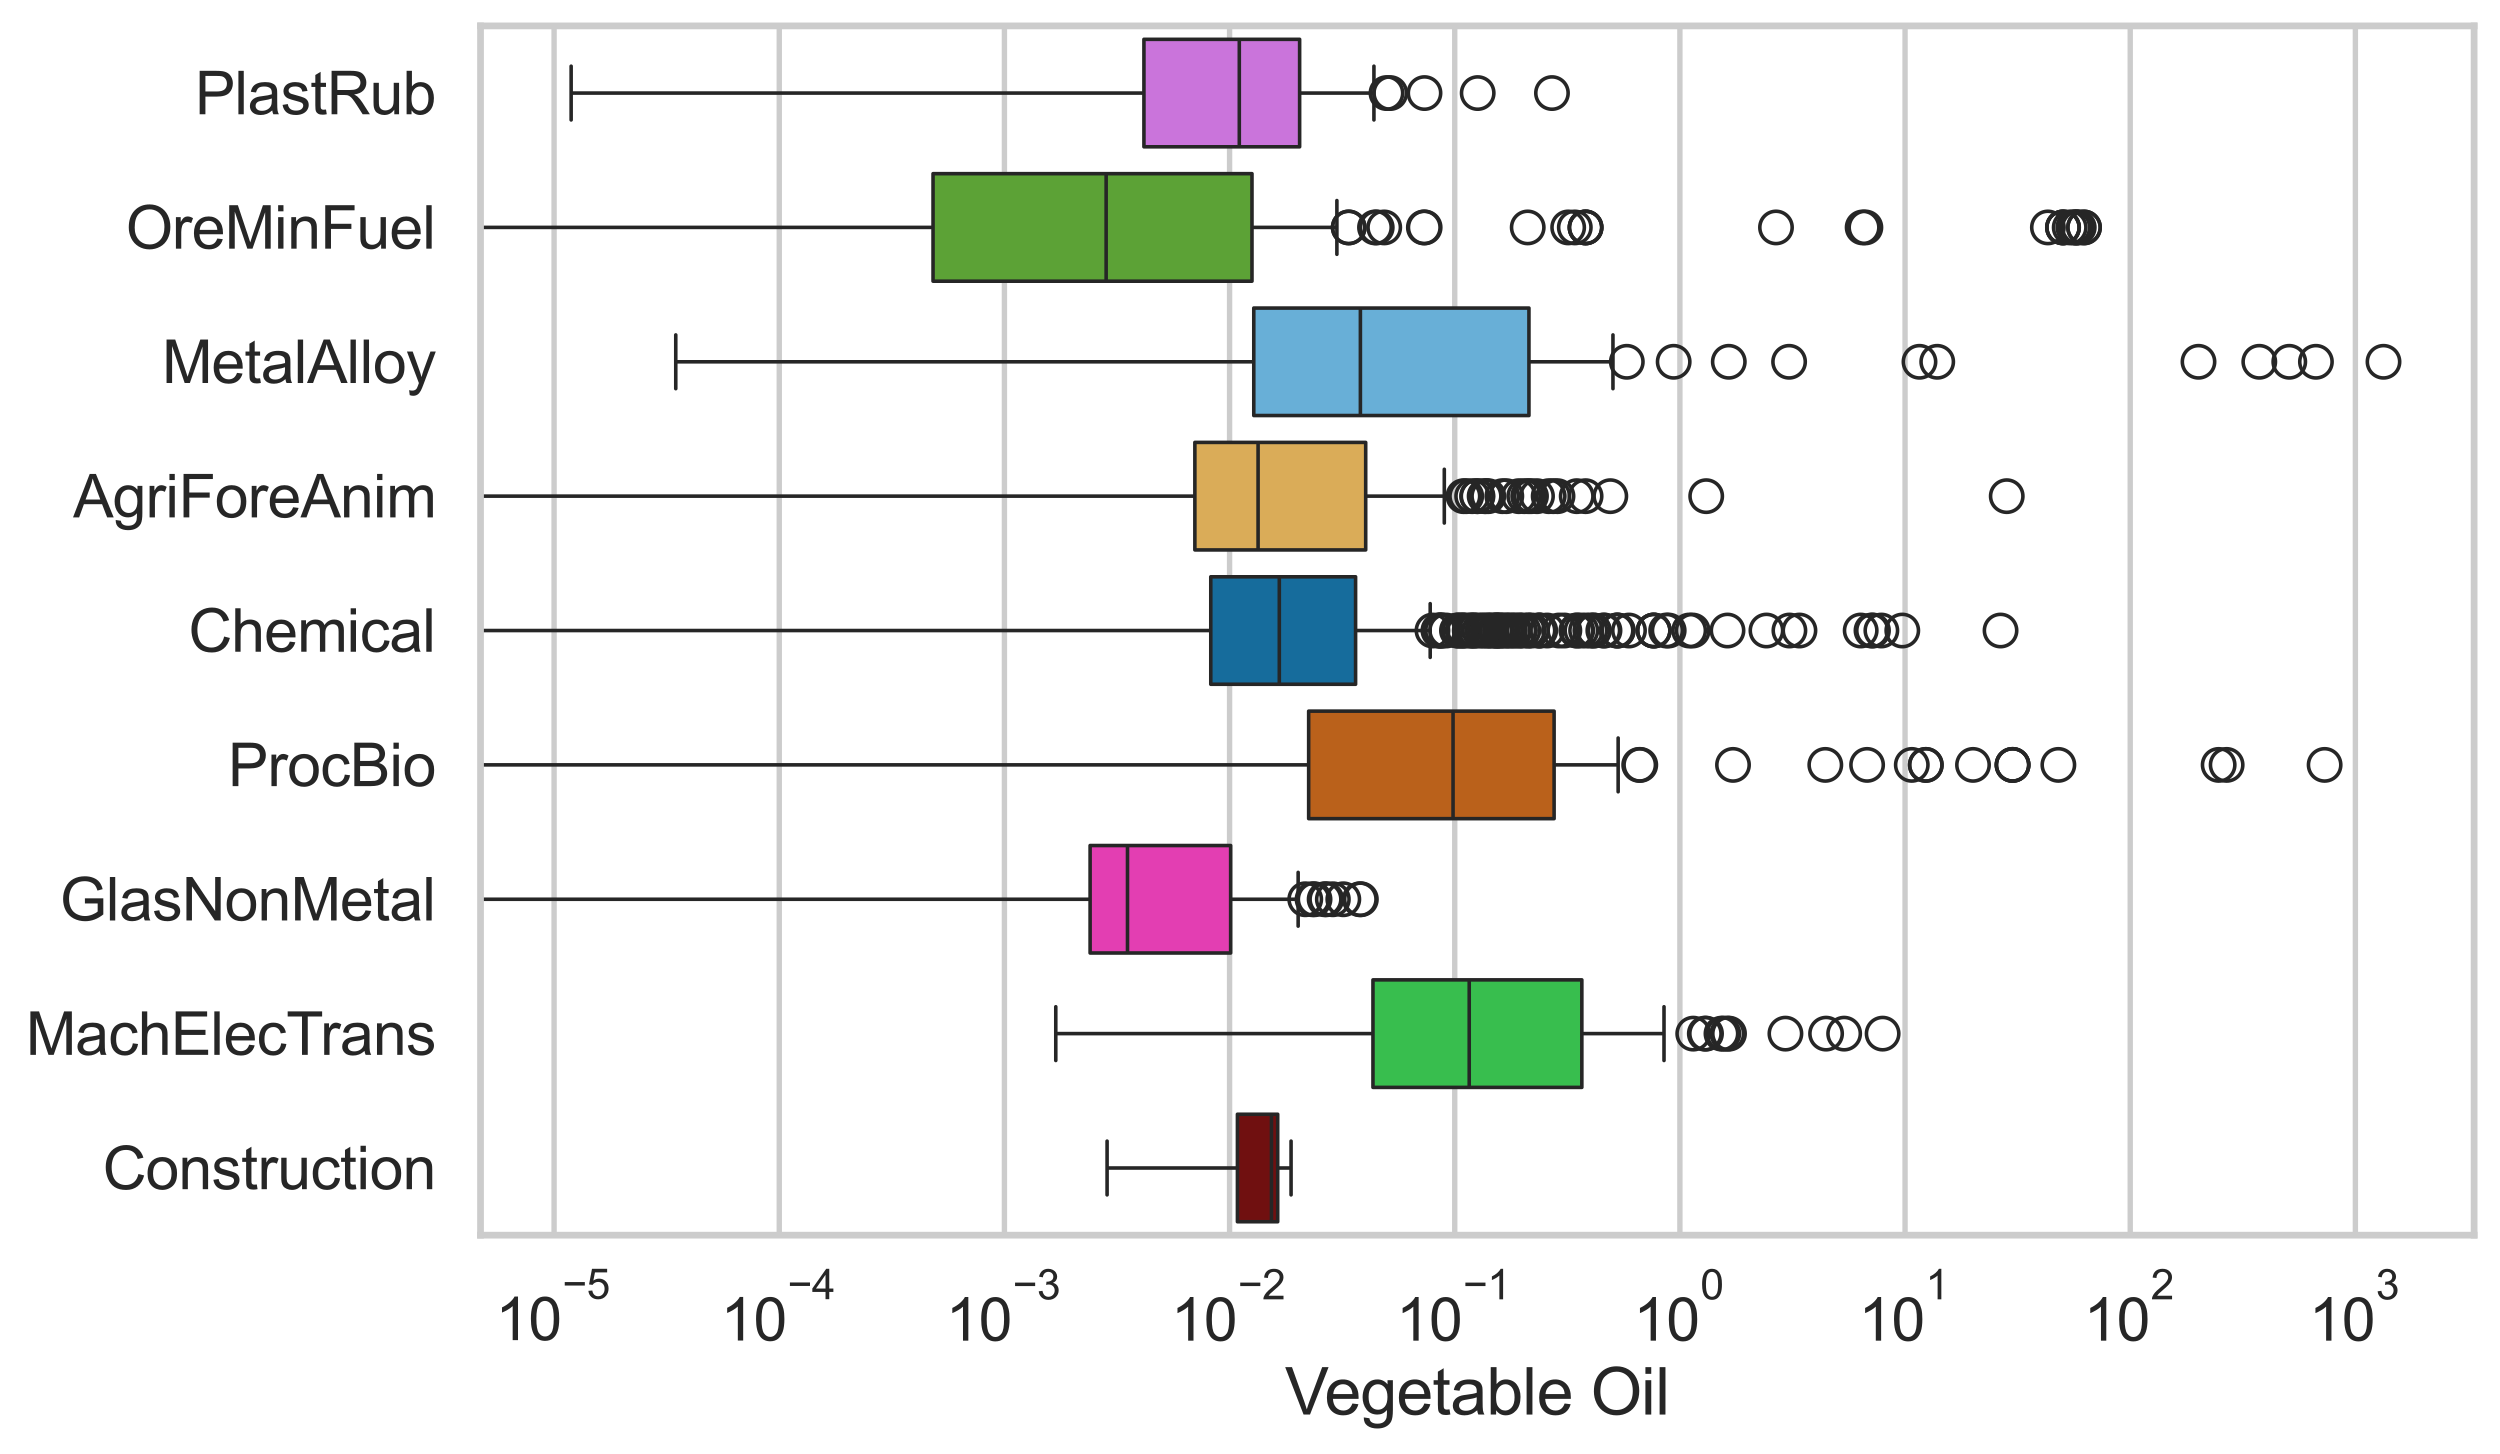 <?xml version="1.0" encoding="utf-8" standalone="no"?>
<!DOCTYPE svg PUBLIC "-//W3C//DTD SVG 1.1//EN"
  "http://www.w3.org/Graphics/SVG/1.1/DTD/svg11.dtd">
<svg xmlns:xlink="http://www.w3.org/1999/xlink" width="695.577pt" height="404.563pt" viewBox="0 0 695.577 404.563" xmlns="http://www.w3.org/2000/svg" version="1.1">
 <defs>
  <style type="text/css">*{stroke-linejoin: round; stroke-linecap: butt}</style>
 </defs>
 <g id="figure_1">
  <g id="patch_1">
   <path d="M 0 404.563 
L 695.577 404.563 
L 695.577 0 
L 0 0 
z
" style="fill: #ffffff"/>
  </g>
  <g id="axes_1">
   <g id="patch_2">
    <path d="M 133.697 343.665 
L 688.377 343.665 
L 688.377 7.2 
L 133.697 7.2 
z
" style="fill: #ffffff"/>
   </g>
   <g id="matplotlib.axis_1">
    <g id="xtick_1">
     <g id="line2d_1">
      <path d="M 154.166 343.665 
L 154.166 7.2 
" clip-path="url(#p7ff54cefff)" style="fill: none; stroke: #cccccc; stroke-width: 1.5; stroke-linecap: round"/>
     </g>
     <g id="text_1">
      <!-- $\mathdefault{10^{-5}}$ -->
      <g style="fill: #262626" transform="translate(137.831 373.015) scale(0.165 -0.165)">
       <defs>
        <path id="ArialMT-31" d="M 2384 0 
L 1822 0 
L 1822 3584 
Q 1619 3391 1289 3197 
Q 959 3003 697 2906 
L 697 3450 
Q 1169 3672 1522 3987 
Q 1875 4303 2022 4600 
L 2384 4600 
L 2384 0 
z
" transform="scale(0.016)"/>
        <path id="ArialMT-30" d="M 266 2259 
Q 266 3072 433 3567 
Q 600 4063 929 4331 
Q 1259 4600 1759 4600 
Q 2128 4600 2406 4451 
Q 2684 4303 2865 4023 
Q 3047 3744 3150 3342 
Q 3253 2941 3253 2259 
Q 3253 1453 3087 958 
Q 2922 463 2592 192 
Q 2263 -78 1759 -78 
Q 1097 -78 719 397 
Q 266 969 266 2259 
z
M 844 2259 
Q 844 1131 1108 757 
Q 1372 384 1759 384 
Q 2147 384 2411 759 
Q 2675 1134 2675 2259 
Q 2675 3391 2411 3762 
Q 2147 4134 1753 4134 
Q 1366 4134 1134 3806 
Q 844 3388 844 2259 
z
" transform="scale(0.016)"/>
        <path id="ArialMT-2212" d="M 3381 1997 
L 356 1997 
L 356 2522 
L 3381 2522 
L 3381 1997 
z
" transform="scale(0.016)"/>
        <path id="ArialMT-35" d="M 266 1200 
L 856 1250 
Q 922 819 1161 601 
Q 1400 384 1738 384 
Q 2144 384 2425 690 
Q 2706 997 2706 1503 
Q 2706 1984 2436 2262 
Q 2166 2541 1728 2541 
Q 1456 2541 1237 2417 
Q 1019 2294 894 2097 
L 366 2166 
L 809 4519 
L 3088 4519 
L 3088 3981 
L 1259 3981 
L 1013 2750 
Q 1425 3038 1878 3038 
Q 2478 3038 2890 2622 
Q 3303 2206 3303 1553 
Q 3303 931 2941 478 
Q 2500 -78 1738 -78 
Q 1113 -78 717 272 
Q 322 622 266 1200 
z
" transform="scale(0.016)"/>
       </defs>
       <use xlink:href="#ArialMT-31" transform="translate(0 0.88)"/>
       <use xlink:href="#ArialMT-30" transform="translate(55.615 0.88)"/>
       <use xlink:href="#ArialMT-2212" transform="translate(112.973 70.573) scale(0.7)"/>
       <use xlink:href="#ArialMT-35" transform="translate(153.852 70.573) scale(0.7)"/>
      </g>
     </g>
    </g>
    <g id="xtick_2">
     <g id="line2d_2">
      <path d="M 216.813 343.665 
L 216.813 7.2 
" clip-path="url(#p7ff54cefff)" style="fill: none; stroke: #cccccc; stroke-width: 1.5; stroke-linecap: round"/>
     </g>
     <g id="text_2">
      <!-- $\mathdefault{10^{-4}}$ -->
      <g style="fill: #262626" transform="translate(200.478 373.015) scale(0.165 -0.165)">
       <defs>
        <path id="ArialMT-34" d="M 2069 0 
L 2069 1097 
L 81 1097 
L 81 1613 
L 2172 4581 
L 2631 4581 
L 2631 1613 
L 3250 1613 
L 3250 1097 
L 2631 1097 
L 2631 0 
L 2069 0 
z
M 2069 1613 
L 2069 3678 
L 634 1613 
L 2069 1613 
z
" transform="scale(0.016)"/>
       </defs>
       <use xlink:href="#ArialMT-31" transform="translate(0 0.202)"/>
       <use xlink:href="#ArialMT-30" transform="translate(55.615 0.202)"/>
       <use xlink:href="#ArialMT-2212" transform="translate(112.973 69.895) scale(0.7)"/>
       <use xlink:href="#ArialMT-34" transform="translate(153.852 69.895) scale(0.7)"/>
      </g>
     </g>
    </g>
    <g id="xtick_3">
     <g id="line2d_3">
      <path d="M 279.459 343.665 
L 279.459 7.2 
" clip-path="url(#p7ff54cefff)" style="fill: none; stroke: #cccccc; stroke-width: 1.5; stroke-linecap: round"/>
     </g>
     <g id="text_3">
      <!-- $\mathdefault{10^{-3}}$ -->
      <g style="fill: #262626" transform="translate(263.124 373.18) scale(0.165 -0.165)">
       <defs>
        <path id="ArialMT-33" d="M 269 1209 
L 831 1284 
Q 928 806 1161 595 
Q 1394 384 1728 384 
Q 2125 384 2398 659 
Q 2672 934 2672 1341 
Q 2672 1728 2419 1979 
Q 2166 2231 1775 2231 
Q 1616 2231 1378 2169 
L 1441 2663 
Q 1497 2656 1531 2656 
Q 1891 2656 2178 2843 
Q 2466 3031 2466 3422 
Q 2466 3731 2256 3934 
Q 2047 4138 1716 4138 
Q 1388 4138 1169 3931 
Q 950 3725 888 3313 
L 325 3413 
Q 428 3978 793 4289 
Q 1159 4600 1703 4600 
Q 2078 4600 2393 4439 
Q 2709 4278 2876 4000 
Q 3044 3722 3044 3409 
Q 3044 3113 2884 2869 
Q 2725 2625 2413 2481 
Q 2819 2388 3044 2092 
Q 3269 1797 3269 1353 
Q 3269 753 2831 336 
Q 2394 -81 1725 -81 
Q 1122 -81 723 278 
Q 325 638 269 1209 
z
" transform="scale(0.016)"/>
       </defs>
       <use xlink:href="#ArialMT-31" transform="translate(0 0.994)"/>
       <use xlink:href="#ArialMT-30" transform="translate(55.615 0.994)"/>
       <use xlink:href="#ArialMT-2212" transform="translate(112.973 70.688) scale(0.7)"/>
       <use xlink:href="#ArialMT-33" transform="translate(153.852 70.688) scale(0.7)"/>
      </g>
     </g>
    </g>
    <g id="xtick_4">
     <g id="line2d_4">
      <path d="M 342.106 343.665 
L 342.106 7.2 
" clip-path="url(#p7ff54cefff)" style="fill: none; stroke: #cccccc; stroke-width: 1.5; stroke-linecap: round"/>
     </g>
     <g id="text_4">
      <!-- $\mathdefault{10^{-2}}$ -->
      <g style="fill: #262626" transform="translate(325.771 373.18) scale(0.165 -0.165)">
       <defs>
        <path id="ArialMT-32" d="M 3222 541 
L 3222 0 
L 194 0 
Q 188 203 259 391 
Q 375 700 629 1000 
Q 884 1300 1366 1694 
Q 2113 2306 2375 2664 
Q 2638 3022 2638 3341 
Q 2638 3675 2398 3904 
Q 2159 4134 1775 4134 
Q 1369 4134 1125 3890 
Q 881 3647 878 3216 
L 300 3275 
Q 359 3922 746 4261 
Q 1134 4600 1788 4600 
Q 2447 4600 2831 4234 
Q 3216 3869 3216 3328 
Q 3216 3053 3103 2787 
Q 2991 2522 2730 2228 
Q 2469 1934 1863 1422 
Q 1356 997 1212 845 
Q 1069 694 975 541 
L 3222 541 
z
" transform="scale(0.016)"/>
       </defs>
       <use xlink:href="#ArialMT-31" transform="translate(0 0.994)"/>
       <use xlink:href="#ArialMT-30" transform="translate(55.615 0.994)"/>
       <use xlink:href="#ArialMT-2212" transform="translate(112.973 70.688) scale(0.7)"/>
       <use xlink:href="#ArialMT-32" transform="translate(153.852 70.688) scale(0.7)"/>
      </g>
     </g>
    </g>
    <g id="xtick_5">
     <g id="line2d_5">
      <path d="M 404.753 343.665 
L 404.753 7.2 
" clip-path="url(#p7ff54cefff)" style="fill: none; stroke: #cccccc; stroke-width: 1.5; stroke-linecap: round"/>
     </g>
     <g id="text_5">
      <!-- $\mathdefault{10^{-1}}$ -->
      <g style="fill: #262626" transform="translate(388.418 373.18) scale(0.165 -0.165)">
       <use xlink:href="#ArialMT-31" transform="translate(0 0.994)"/>
       <use xlink:href="#ArialMT-30" transform="translate(55.615 0.994)"/>
       <use xlink:href="#ArialMT-2212" transform="translate(112.973 70.688) scale(0.7)"/>
       <use xlink:href="#ArialMT-31" transform="translate(153.852 70.688) scale(0.7)"/>
      </g>
     </g>
    </g>
    <g id="xtick_6">
     <g id="line2d_6">
      <path d="M 467.4 343.665 
L 467.4 7.2 
" clip-path="url(#p7ff54cefff)" style="fill: none; stroke: #cccccc; stroke-width: 1.5; stroke-linecap: round"/>
     </g>
     <g id="text_6">
      <!-- $\mathdefault{10^{0}}$ -->
      <g style="fill: #262626" transform="translate(454.447 373.18) scale(0.165 -0.165)">
       <use xlink:href="#ArialMT-31" transform="translate(0 0.994)"/>
       <use xlink:href="#ArialMT-30" transform="translate(55.615 0.994)"/>
       <use xlink:href="#ArialMT-30" transform="translate(112.973 70.688) scale(0.7)"/>
      </g>
     </g>
    </g>
    <g id="xtick_7">
     <g id="line2d_7">
      <path d="M 530.046 343.665 
L 530.046 7.2 
" clip-path="url(#p7ff54cefff)" style="fill: none; stroke: #cccccc; stroke-width: 1.5; stroke-linecap: round"/>
     </g>
     <g id="text_7">
      <!-- $\mathdefault{10^{1}}$ -->
      <g style="fill: #262626" transform="translate(517.094 373.18) scale(0.165 -0.165)">
       <use xlink:href="#ArialMT-31" transform="translate(0 0.994)"/>
       <use xlink:href="#ArialMT-30" transform="translate(55.615 0.994)"/>
       <use xlink:href="#ArialMT-31" transform="translate(112.973 70.688) scale(0.7)"/>
      </g>
     </g>
    </g>
    <g id="xtick_8">
     <g id="line2d_8">
      <path d="M 592.693 343.665 
L 592.693 7.2 
" clip-path="url(#p7ff54cefff)" style="fill: none; stroke: #cccccc; stroke-width: 1.5; stroke-linecap: round"/>
     </g>
     <g id="text_8">
      <!-- $\mathdefault{10^{2}}$ -->
      <g style="fill: #262626" transform="translate(579.741 373.18) scale(0.165 -0.165)">
       <use xlink:href="#ArialMT-31" transform="translate(0 0.994)"/>
       <use xlink:href="#ArialMT-30" transform="translate(55.615 0.994)"/>
       <use xlink:href="#ArialMT-32" transform="translate(112.973 70.688) scale(0.7)"/>
      </g>
     </g>
    </g>
    <g id="xtick_9">
     <g id="line2d_9">
      <path d="M 655.34 343.665 
L 655.34 7.2 
" clip-path="url(#p7ff54cefff)" style="fill: none; stroke: #cccccc; stroke-width: 1.5; stroke-linecap: round"/>
     </g>
     <g id="text_9">
      <!-- $\mathdefault{10^{3}}$ -->
      <g style="fill: #262626" transform="translate(642.387 373.18) scale(0.165 -0.165)">
       <use xlink:href="#ArialMT-31" transform="translate(0 0.994)"/>
       <use xlink:href="#ArialMT-30" transform="translate(55.615 0.994)"/>
       <use xlink:href="#ArialMT-33" transform="translate(112.973 70.688) scale(0.7)"/>
      </g>
     </g>
    </g>
    <g id="xtick_10"/>
    <g id="xtick_11"/>
    <g id="xtick_12"/>
    <g id="xtick_13"/>
    <g id="xtick_14"/>
    <g id="xtick_15"/>
    <g id="xtick_16"/>
    <g id="xtick_17"/>
    <g id="xtick_18"/>
    <g id="xtick_19"/>
    <g id="xtick_20"/>
    <g id="xtick_21"/>
    <g id="xtick_22"/>
    <g id="xtick_23"/>
    <g id="xtick_24"/>
    <g id="xtick_25"/>
    <g id="xtick_26"/>
    <g id="xtick_27"/>
    <g id="xtick_28"/>
    <g id="xtick_29"/>
    <g id="xtick_30"/>
    <g id="xtick_31"/>
    <g id="xtick_32"/>
    <g id="xtick_33"/>
    <g id="xtick_34"/>
    <g id="xtick_35"/>
    <g id="xtick_36"/>
    <g id="xtick_37"/>
    <g id="xtick_38"/>
    <g id="xtick_39"/>
    <g id="xtick_40"/>
    <g id="xtick_41"/>
    <g id="xtick_42"/>
    <g id="xtick_43"/>
    <g id="xtick_44"/>
    <g id="xtick_45"/>
    <g id="xtick_46"/>
    <g id="xtick_47"/>
    <g id="xtick_48"/>
    <g id="xtick_49"/>
    <g id="xtick_50"/>
    <g id="xtick_51"/>
    <g id="xtick_52"/>
    <g id="xtick_53"/>
    <g id="xtick_54"/>
    <g id="xtick_55"/>
    <g id="xtick_56"/>
    <g id="xtick_57"/>
    <g id="xtick_58"/>
    <g id="xtick_59"/>
    <g id="xtick_60"/>
    <g id="xtick_61"/>
    <g id="xtick_62"/>
    <g id="xtick_63"/>
    <g id="xtick_64"/>
    <g id="xtick_65"/>
    <g id="xtick_66"/>
    <g id="xtick_67"/>
    <g id="xtick_68"/>
    <g id="xtick_69"/>
    <g id="xtick_70"/>
    <g id="xtick_71"/>
    <g id="xtick_72"/>
    <g id="xtick_73"/>
    <g id="xtick_74"/>
    <g id="xtick_75"/>
    <g id="xtick_76"/>
    <g id="xtick_77"/>
    <g id="xtick_78"/>
    <g id="xtick_79"/>
    <g id="xtick_80"/>
    <g id="text_10">
     <!-- Vegetable Oil -->
     <g style="fill: #262626" transform="translate(357.5 393.574) scale(0.18 -0.18)">
      <defs>
       <path id="ArialMT-56" d="M 1803 0 
L 28 4581 
L 684 4581 
L 1875 1253 
Q 2019 853 2116 503 
Q 2222 878 2363 1253 
L 3600 4581 
L 4219 4581 
L 2425 0 
L 1803 0 
z
" transform="scale(0.016)"/>
       <path id="ArialMT-65" d="M 2694 1069 
L 3275 997 
Q 3138 488 2766 206 
Q 2394 -75 1816 -75 
Q 1088 -75 661 373 
Q 234 822 234 1631 
Q 234 2469 665 2931 
Q 1097 3394 1784 3394 
Q 2450 3394 2872 2941 
Q 3294 2488 3294 1666 
Q 3294 1616 3291 1516 
L 816 1516 
Q 847 969 1125 678 
Q 1403 388 1819 388 
Q 2128 388 2347 550 
Q 2566 713 2694 1069 
z
M 847 1978 
L 2700 1978 
Q 2663 2397 2488 2606 
Q 2219 2931 1791 2931 
Q 1403 2931 1139 2672 
Q 875 2413 847 1978 
z
" transform="scale(0.016)"/>
       <path id="ArialMT-67" d="M 319 -275 
L 866 -356 
Q 900 -609 1056 -725 
Q 1266 -881 1628 -881 
Q 2019 -881 2231 -725 
Q 2444 -569 2519 -288 
Q 2563 -116 2559 434 
Q 2191 0 1641 0 
Q 956 0 581 494 
Q 206 988 206 1678 
Q 206 2153 378 2554 
Q 550 2956 876 3175 
Q 1203 3394 1644 3394 
Q 2231 3394 2613 2919 
L 2613 3319 
L 3131 3319 
L 3131 450 
Q 3131 -325 2973 -648 
Q 2816 -972 2473 -1159 
Q 2131 -1347 1631 -1347 
Q 1038 -1347 672 -1080 
Q 306 -813 319 -275 
z
M 784 1719 
Q 784 1066 1043 766 
Q 1303 466 1694 466 
Q 2081 466 2343 764 
Q 2606 1063 2606 1700 
Q 2606 2309 2336 2618 
Q 2066 2928 1684 2928 
Q 1309 2928 1046 2623 
Q 784 2319 784 1719 
z
" transform="scale(0.016)"/>
       <path id="ArialMT-74" d="M 1650 503 
L 1731 6 
Q 1494 -44 1306 -44 
Q 1000 -44 831 53 
Q 663 150 594 308 
Q 525 466 525 972 
L 525 2881 
L 113 2881 
L 113 3319 
L 525 3319 
L 525 4141 
L 1084 4478 
L 1084 3319 
L 1650 3319 
L 1650 2881 
L 1084 2881 
L 1084 941 
Q 1084 700 1114 631 
Q 1144 563 1211 522 
Q 1278 481 1403 481 
Q 1497 481 1650 503 
z
" transform="scale(0.016)"/>
       <path id="ArialMT-61" d="M 2588 409 
Q 2275 144 1986 34 
Q 1697 -75 1366 -75 
Q 819 -75 525 192 
Q 231 459 231 875 
Q 231 1119 342 1320 
Q 453 1522 633 1644 
Q 813 1766 1038 1828 
Q 1203 1872 1538 1913 
Q 2219 1994 2541 2106 
Q 2544 2222 2544 2253 
Q 2544 2597 2384 2738 
Q 2169 2928 1744 2928 
Q 1347 2928 1158 2789 
Q 969 2650 878 2297 
L 328 2372 
Q 403 2725 575 2942 
Q 747 3159 1072 3276 
Q 1397 3394 1825 3394 
Q 2250 3394 2515 3294 
Q 2781 3194 2906 3042 
Q 3031 2891 3081 2659 
Q 3109 2516 3109 2141 
L 3109 1391 
Q 3109 606 3145 398 
Q 3181 191 3288 0 
L 2700 0 
Q 2613 175 2588 409 
z
M 2541 1666 
Q 2234 1541 1622 1453 
Q 1275 1403 1131 1340 
Q 988 1278 909 1158 
Q 831 1038 831 891 
Q 831 666 1001 516 
Q 1172 366 1500 366 
Q 1825 366 2078 508 
Q 2331 650 2450 897 
Q 2541 1088 2541 1459 
L 2541 1666 
z
" transform="scale(0.016)"/>
       <path id="ArialMT-62" d="M 941 0 
L 419 0 
L 419 4581 
L 981 4581 
L 981 2947 
Q 1338 3394 1891 3394 
Q 2197 3394 2470 3270 
Q 2744 3147 2920 2923 
Q 3097 2700 3197 2384 
Q 3297 2069 3297 1709 
Q 3297 856 2875 390 
Q 2453 -75 1863 -75 
Q 1275 -75 941 416 
L 941 0 
z
M 934 1684 
Q 934 1088 1097 822 
Q 1363 388 1816 388 
Q 2184 388 2453 708 
Q 2722 1028 2722 1663 
Q 2722 2313 2464 2622 
Q 2206 2931 1841 2931 
Q 1472 2931 1203 2611 
Q 934 2291 934 1684 
z
" transform="scale(0.016)"/>
       <path id="ArialMT-6c" d="M 409 0 
L 409 4581 
L 972 4581 
L 972 0 
L 409 0 
z
" transform="scale(0.016)"/>
       <path id="ArialMT-20" transform="scale(0.016)"/>
       <path id="ArialMT-4f" d="M 309 2231 
Q 309 3372 921 4017 
Q 1534 4663 2503 4663 
Q 3138 4663 3647 4359 
Q 4156 4056 4423 3514 
Q 4691 2972 4691 2284 
Q 4691 1588 4409 1038 
Q 4128 488 3612 205 
Q 3097 -78 2500 -78 
Q 1853 -78 1343 234 
Q 834 547 571 1087 
Q 309 1628 309 2231 
z
M 934 2222 
Q 934 1394 1379 917 
Q 1825 441 2497 441 
Q 3181 441 3623 922 
Q 4066 1403 4066 2288 
Q 4066 2847 3877 3264 
Q 3688 3681 3323 3911 
Q 2959 4141 2506 4141 
Q 1863 4141 1398 3698 
Q 934 3256 934 2222 
z
" transform="scale(0.016)"/>
       <path id="ArialMT-69" d="M 425 3934 
L 425 4581 
L 988 4581 
L 988 3934 
L 425 3934 
z
M 425 0 
L 425 3319 
L 988 3319 
L 988 0 
L 425 0 
z
" transform="scale(0.016)"/>
      </defs>
      <use xlink:href="#ArialMT-56"/>
      <use xlink:href="#ArialMT-65" transform="translate(61.199 0)"/>
      <use xlink:href="#ArialMT-67" transform="translate(116.814 0)"/>
      <use xlink:href="#ArialMT-65" transform="translate(172.43 0)"/>
      <use xlink:href="#ArialMT-74" transform="translate(228.045 0)"/>
      <use xlink:href="#ArialMT-61" transform="translate(255.828 0)"/>
      <use xlink:href="#ArialMT-62" transform="translate(311.443 0)"/>
      <use xlink:href="#ArialMT-6c" transform="translate(367.059 0)"/>
      <use xlink:href="#ArialMT-65" transform="translate(389.275 0)"/>
      <use xlink:href="#ArialMT-20" transform="translate(444.891 0)"/>
      <use xlink:href="#ArialMT-4f" transform="translate(472.674 0)"/>
      <use xlink:href="#ArialMT-69" transform="translate(550.457 0)"/>
      <use xlink:href="#ArialMT-6c" transform="translate(572.674 0)"/>
     </g>
    </g>
   </g>
   <g id="matplotlib.axis_2">
    <g id="ytick_1">
     <g id="text_11">
      <!-- PlastRub -->
      <g style="fill: #262626" transform="translate(54.248 31.798) scale(0.165 -0.165)">
       <defs>
        <path id="ArialMT-50" d="M 494 0 
L 494 4581 
L 2222 4581 
Q 2678 4581 2919 4538 
Q 3256 4481 3484 4323 
Q 3713 4166 3852 3881 
Q 3991 3597 3991 3256 
Q 3991 2672 3619 2267 
Q 3247 1863 2275 1863 
L 1100 1863 
L 1100 0 
L 494 0 
z
M 1100 2403 
L 2284 2403 
Q 2872 2403 3119 2622 
Q 3366 2841 3366 3238 
Q 3366 3525 3220 3729 
Q 3075 3934 2838 4000 
Q 2684 4041 2272 4041 
L 1100 4041 
L 1100 2403 
z
" transform="scale(0.016)"/>
        <path id="ArialMT-73" d="M 197 991 
L 753 1078 
Q 800 744 1014 566 
Q 1228 388 1613 388 
Q 2000 388 2187 545 
Q 2375 703 2375 916 
Q 2375 1106 2209 1216 
Q 2094 1291 1634 1406 
Q 1016 1563 777 1677 
Q 538 1791 414 1992 
Q 291 2194 291 2438 
Q 291 2659 392 2848 
Q 494 3038 669 3163 
Q 800 3259 1026 3326 
Q 1253 3394 1513 3394 
Q 1903 3394 2198 3281 
Q 2494 3169 2634 2976 
Q 2775 2784 2828 2463 
L 2278 2388 
Q 2241 2644 2061 2787 
Q 1881 2931 1553 2931 
Q 1166 2931 1000 2803 
Q 834 2675 834 2503 
Q 834 2394 903 2306 
Q 972 2216 1119 2156 
Q 1203 2125 1616 2013 
Q 2213 1853 2448 1751 
Q 2684 1650 2818 1456 
Q 2953 1263 2953 975 
Q 2953 694 2789 445 
Q 2625 197 2315 61 
Q 2006 -75 1616 -75 
Q 969 -75 630 194 
Q 291 463 197 991 
z
" transform="scale(0.016)"/>
        <path id="ArialMT-52" d="M 503 0 
L 503 4581 
L 2534 4581 
Q 3147 4581 3465 4457 
Q 3784 4334 3975 4021 
Q 4166 3709 4166 3331 
Q 4166 2844 3850 2509 
Q 3534 2175 2875 2084 
Q 3116 1969 3241 1856 
Q 3506 1613 3744 1247 
L 4541 0 
L 3778 0 
L 3172 953 
Q 2906 1366 2734 1584 
Q 2563 1803 2427 1890 
Q 2291 1978 2150 2013 
Q 2047 2034 1813 2034 
L 1109 2034 
L 1109 0 
L 503 0 
z
M 1109 2559 
L 2413 2559 
Q 2828 2559 3062 2645 
Q 3297 2731 3419 2920 
Q 3541 3109 3541 3331 
Q 3541 3656 3305 3865 
Q 3069 4075 2559 4075 
L 1109 4075 
L 1109 2559 
z
" transform="scale(0.016)"/>
        <path id="ArialMT-75" d="M 2597 0 
L 2597 488 
Q 2209 -75 1544 -75 
Q 1250 -75 995 37 
Q 741 150 617 320 
Q 494 491 444 738 
Q 409 903 409 1263 
L 409 3319 
L 972 3319 
L 972 1478 
Q 972 1038 1006 884 
Q 1059 663 1231 536 
Q 1403 409 1656 409 
Q 1909 409 2131 539 
Q 2353 669 2445 892 
Q 2538 1116 2538 1541 
L 2538 3319 
L 3100 3319 
L 3100 0 
L 2597 0 
z
" transform="scale(0.016)"/>
       </defs>
       <use xlink:href="#ArialMT-50"/>
       <use xlink:href="#ArialMT-6c" transform="translate(66.699 0)"/>
       <use xlink:href="#ArialMT-61" transform="translate(88.916 0)"/>
       <use xlink:href="#ArialMT-73" transform="translate(144.531 0)"/>
       <use xlink:href="#ArialMT-74" transform="translate(194.531 0)"/>
       <use xlink:href="#ArialMT-52" transform="translate(222.314 0)"/>
       <use xlink:href="#ArialMT-75" transform="translate(294.531 0)"/>
       <use xlink:href="#ArialMT-62" transform="translate(350.146 0)"/>
      </g>
     </g>
    </g>
    <g id="ytick_2">
     <g id="text_12">
      <!-- OreMinFuel -->
      <g style="fill: #262626" transform="translate(35.013 69.183) scale(0.165 -0.165)">
       <defs>
        <path id="ArialMT-72" d="M 416 0 
L 416 3319 
L 922 3319 
L 922 2816 
Q 1116 3169 1280 3281 
Q 1444 3394 1641 3394 
Q 1925 3394 2219 3213 
L 2025 2691 
Q 1819 2813 1613 2813 
Q 1428 2813 1281 2702 
Q 1134 2591 1072 2394 
Q 978 2094 978 1738 
L 978 0 
L 416 0 
z
" transform="scale(0.016)"/>
        <path id="ArialMT-4d" d="M 475 0 
L 475 4581 
L 1388 4581 
L 2472 1338 
Q 2622 884 2691 659 
Q 2769 909 2934 1394 
L 4031 4581 
L 4847 4581 
L 4847 0 
L 4263 0 
L 4263 3834 
L 2931 0 
L 2384 0 
L 1059 3900 
L 1059 0 
L 475 0 
z
" transform="scale(0.016)"/>
        <path id="ArialMT-6e" d="M 422 0 
L 422 3319 
L 928 3319 
L 928 2847 
Q 1294 3394 1984 3394 
Q 2284 3394 2536 3286 
Q 2788 3178 2913 3003 
Q 3038 2828 3088 2588 
Q 3119 2431 3119 2041 
L 3119 0 
L 2556 0 
L 2556 2019 
Q 2556 2363 2490 2533 
Q 2425 2703 2258 2804 
Q 2091 2906 1866 2906 
Q 1506 2906 1245 2678 
Q 984 2450 984 1813 
L 984 0 
L 422 0 
z
" transform="scale(0.016)"/>
        <path id="ArialMT-46" d="M 525 0 
L 525 4581 
L 3616 4581 
L 3616 4041 
L 1131 4041 
L 1131 2622 
L 3281 2622 
L 3281 2081 
L 1131 2081 
L 1131 0 
L 525 0 
z
" transform="scale(0.016)"/>
       </defs>
       <use xlink:href="#ArialMT-4f"/>
       <use xlink:href="#ArialMT-72" transform="translate(77.783 0)"/>
       <use xlink:href="#ArialMT-65" transform="translate(111.084 0)"/>
       <use xlink:href="#ArialMT-4d" transform="translate(166.699 0)"/>
       <use xlink:href="#ArialMT-69" transform="translate(250 0)"/>
       <use xlink:href="#ArialMT-6e" transform="translate(272.217 0)"/>
       <use xlink:href="#ArialMT-46" transform="translate(327.832 0)"/>
       <use xlink:href="#ArialMT-75" transform="translate(388.916 0)"/>
       <use xlink:href="#ArialMT-65" transform="translate(444.531 0)"/>
       <use xlink:href="#ArialMT-6c" transform="translate(500.146 0)"/>
      </g>
     </g>
    </g>
    <g id="ytick_3">
     <g id="text_13">
      <!-- MetalAlloy -->
      <g style="fill: #262626" transform="translate(45.088 106.568) scale(0.165 -0.165)">
       <defs>
        <path id="ArialMT-41" d="M -9 0 
L 1750 4581 
L 2403 4581 
L 4278 0 
L 3588 0 
L 3053 1388 
L 1138 1388 
L 634 0 
L -9 0 
z
M 1313 1881 
L 2866 1881 
L 2388 3150 
Q 2169 3728 2063 4100 
Q 1975 3659 1816 3225 
L 1313 1881 
z
" transform="scale(0.016)"/>
        <path id="ArialMT-6f" d="M 213 1659 
Q 213 2581 725 3025 
Q 1153 3394 1769 3394 
Q 2453 3394 2887 2945 
Q 3322 2497 3322 1706 
Q 3322 1066 3130 698 
Q 2938 331 2570 128 
Q 2203 -75 1769 -75 
Q 1072 -75 642 372 
Q 213 819 213 1659 
z
M 791 1659 
Q 791 1022 1069 705 
Q 1347 388 1769 388 
Q 2188 388 2466 706 
Q 2744 1025 2744 1678 
Q 2744 2294 2464 2611 
Q 2184 2928 1769 2928 
Q 1347 2928 1069 2612 
Q 791 2297 791 1659 
z
" transform="scale(0.016)"/>
        <path id="ArialMT-79" d="M 397 -1278 
L 334 -750 
Q 519 -800 656 -800 
Q 844 -800 956 -737 
Q 1069 -675 1141 -563 
Q 1194 -478 1313 -144 
Q 1328 -97 1363 -6 
L 103 3319 
L 709 3319 
L 1400 1397 
Q 1534 1031 1641 628 
Q 1738 1016 1872 1384 
L 2581 3319 
L 3144 3319 
L 1881 -56 
Q 1678 -603 1566 -809 
Q 1416 -1088 1222 -1217 
Q 1028 -1347 759 -1347 
Q 597 -1347 397 -1278 
z
" transform="scale(0.016)"/>
       </defs>
       <use xlink:href="#ArialMT-4d"/>
       <use xlink:href="#ArialMT-65" transform="translate(83.301 0)"/>
       <use xlink:href="#ArialMT-74" transform="translate(138.916 0)"/>
       <use xlink:href="#ArialMT-61" transform="translate(166.699 0)"/>
       <use xlink:href="#ArialMT-6c" transform="translate(222.314 0)"/>
       <use xlink:href="#ArialMT-41" transform="translate(244.531 0)"/>
       <use xlink:href="#ArialMT-6c" transform="translate(311.23 0)"/>
       <use xlink:href="#ArialMT-6c" transform="translate(333.447 0)"/>
       <use xlink:href="#ArialMT-6f" transform="translate(355.664 0)"/>
       <use xlink:href="#ArialMT-79" transform="translate(411.279 0)"/>
      </g>
     </g>
    </g>
    <g id="ytick_4">
     <g id="text_14">
      <!-- AgriForeAnim -->
      <g style="fill: #262626" transform="translate(20.341 143.953) scale(0.165 -0.165)">
       <defs>
        <path id="ArialMT-6d" d="M 422 0 
L 422 3319 
L 925 3319 
L 925 2853 
Q 1081 3097 1340 3245 
Q 1600 3394 1931 3394 
Q 2300 3394 2536 3241 
Q 2772 3088 2869 2813 
Q 3263 3394 3894 3394 
Q 4388 3394 4653 3120 
Q 4919 2847 4919 2278 
L 4919 0 
L 4359 0 
L 4359 2091 
Q 4359 2428 4304 2576 
Q 4250 2725 4106 2815 
Q 3963 2906 3769 2906 
Q 3419 2906 3187 2673 
Q 2956 2441 2956 1928 
L 2956 0 
L 2394 0 
L 2394 2156 
Q 2394 2531 2256 2718 
Q 2119 2906 1806 2906 
Q 1569 2906 1367 2781 
Q 1166 2656 1075 2415 
Q 984 2175 984 1722 
L 984 0 
L 422 0 
z
" transform="scale(0.016)"/>
       </defs>
       <use xlink:href="#ArialMT-41"/>
       <use xlink:href="#ArialMT-67" transform="translate(66.699 0)"/>
       <use xlink:href="#ArialMT-72" transform="translate(122.314 0)"/>
       <use xlink:href="#ArialMT-69" transform="translate(155.615 0)"/>
       <use xlink:href="#ArialMT-46" transform="translate(177.832 0)"/>
       <use xlink:href="#ArialMT-6f" transform="translate(238.916 0)"/>
       <use xlink:href="#ArialMT-72" transform="translate(294.531 0)"/>
       <use xlink:href="#ArialMT-65" transform="translate(327.832 0)"/>
       <use xlink:href="#ArialMT-41" transform="translate(383.447 0)"/>
       <use xlink:href="#ArialMT-6e" transform="translate(450.146 0)"/>
       <use xlink:href="#ArialMT-69" transform="translate(505.762 0)"/>
       <use xlink:href="#ArialMT-6d" transform="translate(527.979 0)"/>
      </g>
     </g>
    </g>
    <g id="ytick_5">
     <g id="text_15">
      <!-- Chemical -->
      <g style="fill: #262626" transform="translate(52.428 181.337) scale(0.165 -0.165)">
       <defs>
        <path id="ArialMT-43" d="M 3763 1606 
L 4369 1453 
Q 4178 706 3683 314 
Q 3188 -78 2472 -78 
Q 1731 -78 1267 223 
Q 803 525 561 1097 
Q 319 1669 319 2325 
Q 319 3041 592 3573 
Q 866 4106 1370 4382 
Q 1875 4659 2481 4659 
Q 3169 4659 3637 4309 
Q 4106 3959 4291 3325 
L 3694 3184 
Q 3534 3684 3231 3912 
Q 2928 4141 2469 4141 
Q 1941 4141 1586 3887 
Q 1231 3634 1087 3207 
Q 944 2781 944 2328 
Q 944 1744 1114 1308 
Q 1284 872 1643 656 
Q 2003 441 2422 441 
Q 2931 441 3284 734 
Q 3638 1028 3763 1606 
z
" transform="scale(0.016)"/>
        <path id="ArialMT-68" d="M 422 0 
L 422 4581 
L 984 4581 
L 984 2938 
Q 1378 3394 1978 3394 
Q 2347 3394 2619 3248 
Q 2891 3103 3008 2847 
Q 3125 2591 3125 2103 
L 3125 0 
L 2563 0 
L 2563 2103 
Q 2563 2525 2380 2717 
Q 2197 2909 1863 2909 
Q 1613 2909 1392 2779 
Q 1172 2650 1078 2428 
Q 984 2206 984 1816 
L 984 0 
L 422 0 
z
" transform="scale(0.016)"/>
        <path id="ArialMT-63" d="M 2588 1216 
L 3141 1144 
Q 3050 572 2676 248 
Q 2303 -75 1759 -75 
Q 1078 -75 664 370 
Q 250 816 250 1647 
Q 250 2184 428 2587 
Q 606 2991 970 3192 
Q 1334 3394 1763 3394 
Q 2303 3394 2647 3120 
Q 2991 2847 3088 2344 
L 2541 2259 
Q 2463 2594 2264 2762 
Q 2066 2931 1784 2931 
Q 1359 2931 1093 2626 
Q 828 2322 828 1663 
Q 828 994 1084 691 
Q 1341 388 1753 388 
Q 2084 388 2306 591 
Q 2528 794 2588 1216 
z
" transform="scale(0.016)"/>
       </defs>
       <use xlink:href="#ArialMT-43"/>
       <use xlink:href="#ArialMT-68" transform="translate(72.217 0)"/>
       <use xlink:href="#ArialMT-65" transform="translate(127.832 0)"/>
       <use xlink:href="#ArialMT-6d" transform="translate(183.447 0)"/>
       <use xlink:href="#ArialMT-69" transform="translate(266.748 0)"/>
       <use xlink:href="#ArialMT-63" transform="translate(288.965 0)"/>
       <use xlink:href="#ArialMT-61" transform="translate(338.965 0)"/>
       <use xlink:href="#ArialMT-6c" transform="translate(394.58 0)"/>
      </g>
     </g>
    </g>
    <g id="ytick_6">
     <g id="text_16">
      <!-- ProcBio -->
      <g style="fill: #262626" transform="translate(63.424 218.722) scale(0.165 -0.165)">
       <defs>
        <path id="ArialMT-42" d="M 469 0 
L 469 4581 
L 2188 4581 
Q 2713 4581 3030 4442 
Q 3347 4303 3526 4014 
Q 3706 3725 3706 3409 
Q 3706 3116 3547 2856 
Q 3388 2597 3066 2438 
Q 3481 2316 3704 2022 
Q 3928 1728 3928 1328 
Q 3928 1006 3792 729 
Q 3656 453 3456 303 
Q 3256 153 2954 76 
Q 2653 0 2216 0 
L 469 0 
z
M 1075 2656 
L 2066 2656 
Q 2469 2656 2644 2709 
Q 2875 2778 2992 2937 
Q 3109 3097 3109 3338 
Q 3109 3566 3000 3739 
Q 2891 3913 2687 3977 
Q 2484 4041 1991 4041 
L 1075 4041 
L 1075 2656 
z
M 1075 541 
L 2216 541 
Q 2509 541 2628 563 
Q 2838 600 2978 687 
Q 3119 775 3209 942 
Q 3300 1109 3300 1328 
Q 3300 1584 3169 1773 
Q 3038 1963 2805 2039 
Q 2572 2116 2134 2116 
L 1075 2116 
L 1075 541 
z
" transform="scale(0.016)"/>
       </defs>
       <use xlink:href="#ArialMT-50"/>
       <use xlink:href="#ArialMT-72" transform="translate(66.699 0)"/>
       <use xlink:href="#ArialMT-6f" transform="translate(100 0)"/>
       <use xlink:href="#ArialMT-63" transform="translate(155.615 0)"/>
       <use xlink:href="#ArialMT-42" transform="translate(205.615 0)"/>
       <use xlink:href="#ArialMT-69" transform="translate(272.314 0)"/>
       <use xlink:href="#ArialMT-6f" transform="translate(294.531 0)"/>
      </g>
     </g>
    </g>
    <g id="ytick_7">
     <g id="text_17">
      <!-- GlasNonMetal -->
      <g style="fill: #262626" transform="translate(16.659 256.107) scale(0.165 -0.165)">
       <defs>
        <path id="ArialMT-47" d="M 2638 1797 
L 2638 2334 
L 4578 2338 
L 4578 638 
Q 4131 281 3656 101 
Q 3181 -78 2681 -78 
Q 2006 -78 1454 211 
Q 903 500 622 1047 
Q 341 1594 341 2269 
Q 341 2938 620 3517 
Q 900 4097 1425 4378 
Q 1950 4659 2634 4659 
Q 3131 4659 3532 4498 
Q 3934 4338 4162 4050 
Q 4391 3763 4509 3300 
L 3963 3150 
Q 3859 3500 3706 3700 
Q 3553 3900 3268 4020 
Q 2984 4141 2638 4141 
Q 2222 4141 1919 4014 
Q 1616 3888 1430 3681 
Q 1244 3475 1141 3228 
Q 966 2803 966 2306 
Q 966 1694 1177 1281 
Q 1388 869 1791 669 
Q 2194 469 2647 469 
Q 3041 469 3416 620 
Q 3791 772 3984 944 
L 3984 1797 
L 2638 1797 
z
" transform="scale(0.016)"/>
        <path id="ArialMT-4e" d="M 488 0 
L 488 4581 
L 1109 4581 
L 3516 984 
L 3516 4581 
L 4097 4581 
L 4097 0 
L 3475 0 
L 1069 3600 
L 1069 0 
L 488 0 
z
" transform="scale(0.016)"/>
       </defs>
       <use xlink:href="#ArialMT-47"/>
       <use xlink:href="#ArialMT-6c" transform="translate(77.783 0)"/>
       <use xlink:href="#ArialMT-61" transform="translate(100 0)"/>
       <use xlink:href="#ArialMT-73" transform="translate(155.615 0)"/>
       <use xlink:href="#ArialMT-4e" transform="translate(205.615 0)"/>
       <use xlink:href="#ArialMT-6f" transform="translate(277.832 0)"/>
       <use xlink:href="#ArialMT-6e" transform="translate(333.447 0)"/>
       <use xlink:href="#ArialMT-4d" transform="translate(389.062 0)"/>
       <use xlink:href="#ArialMT-65" transform="translate(472.363 0)"/>
       <use xlink:href="#ArialMT-74" transform="translate(527.979 0)"/>
       <use xlink:href="#ArialMT-61" transform="translate(555.762 0)"/>
       <use xlink:href="#ArialMT-6c" transform="translate(611.377 0)"/>
      </g>
     </g>
    </g>
    <g id="ytick_8">
     <g id="text_18">
      <!-- MachElecTrans -->
      <g style="fill: #262626" transform="translate(7.2 293.492) scale(0.165 -0.165)">
       <defs>
        <path id="ArialMT-45" d="M 506 0 
L 506 4581 
L 3819 4581 
L 3819 4041 
L 1113 4041 
L 1113 2638 
L 3647 2638 
L 3647 2100 
L 1113 2100 
L 1113 541 
L 3925 541 
L 3925 0 
L 506 0 
z
" transform="scale(0.016)"/>
        <path id="ArialMT-54" d="M 1659 0 
L 1659 4041 
L 150 4041 
L 150 4581 
L 3781 4581 
L 3781 4041 
L 2266 4041 
L 2266 0 
L 1659 0 
z
" transform="scale(0.016)"/>
       </defs>
       <use xlink:href="#ArialMT-4d"/>
       <use xlink:href="#ArialMT-61" transform="translate(83.301 0)"/>
       <use xlink:href="#ArialMT-63" transform="translate(138.916 0)"/>
       <use xlink:href="#ArialMT-68" transform="translate(188.916 0)"/>
       <use xlink:href="#ArialMT-45" transform="translate(244.531 0)"/>
       <use xlink:href="#ArialMT-6c" transform="translate(311.23 0)"/>
       <use xlink:href="#ArialMT-65" transform="translate(333.447 0)"/>
       <use xlink:href="#ArialMT-63" transform="translate(389.062 0)"/>
       <use xlink:href="#ArialMT-54" transform="translate(439.062 0)"/>
       <use xlink:href="#ArialMT-72" transform="translate(496.396 0)"/>
       <use xlink:href="#ArialMT-61" transform="translate(529.697 0)"/>
       <use xlink:href="#ArialMT-6e" transform="translate(585.312 0)"/>
       <use xlink:href="#ArialMT-73" transform="translate(640.928 0)"/>
      </g>
     </g>
    </g>
    <g id="ytick_9">
     <g id="text_19">
      <!-- Construction -->
      <g style="fill: #262626" transform="translate(28.575 330.877) scale(0.165 -0.165)">
       <use xlink:href="#ArialMT-43"/>
       <use xlink:href="#ArialMT-6f" transform="translate(72.217 0)"/>
       <use xlink:href="#ArialMT-6e" transform="translate(127.832 0)"/>
       <use xlink:href="#ArialMT-73" transform="translate(183.447 0)"/>
       <use xlink:href="#ArialMT-74" transform="translate(233.447 0)"/>
       <use xlink:href="#ArialMT-72" transform="translate(261.23 0)"/>
       <use xlink:href="#ArialMT-75" transform="translate(294.531 0)"/>
       <use xlink:href="#ArialMT-63" transform="translate(350.146 0)"/>
       <use xlink:href="#ArialMT-74" transform="translate(400.146 0)"/>
       <use xlink:href="#ArialMT-69" transform="translate(427.93 0)"/>
       <use xlink:href="#ArialMT-6f" transform="translate(450.146 0)"/>
       <use xlink:href="#ArialMT-6e" transform="translate(505.762 0)"/>
      </g>
     </g>
    </g>
   </g>
   <g id="patch_3">
    <path d="M 318.275 10.938 
L 318.275 40.846 
L 361.596 40.846 
L 361.596 10.938 
L 318.275 10.938 
z
" clip-path="url(#p7ff54cefff)" style="fill: #ca74db; stroke: #262626; stroke-linejoin: miter"/>
   </g>
   <g id="line2d_10">
    <path d="M 318.275 25.892 
L 158.91 25.892 
" clip-path="url(#p7ff54cefff)" style="fill: none; stroke: #262626"/>
   </g>
   <g id="line2d_11">
    <path d="M 361.596 25.892 
L 382.27 25.892 
" clip-path="url(#p7ff54cefff)" style="fill: none; stroke: #262626"/>
   </g>
   <g id="line2d_12">
    <path d="M 158.91 18.415 
L 158.91 33.369 
" clip-path="url(#p7ff54cefff)" style="fill: none; stroke: #262626; stroke-linecap: round"/>
   </g>
   <g id="line2d_13">
    <path d="M 382.27 18.415 
L 382.27 33.369 
" clip-path="url(#p7ff54cefff)" style="fill: none; stroke: #262626; stroke-linecap: round"/>
   </g>
   <g id="line2d_14">
    <defs>
     <path id="m308649d68d" d="M 0 4.5 
C 1.193 4.5 2.338 4.026 3.182 3.182 
C 4.026 2.338 4.5 1.193 4.5 0 
C 4.5 -1.193 4.026 -2.338 3.182 -3.182 
C 2.338 -4.026 1.193 -4.5 0 -4.5 
C -1.193 -4.5 -2.338 -4.026 -3.182 -3.182 
C -4.026 -2.338 -4.5 -1.193 -4.5 0 
C -4.5 1.193 -4.026 2.338 -3.182 3.182 
C -2.338 4.026 -1.193 4.5 0 4.5 
z
" style="stroke: #262626"/>
    </defs>
    <g clip-path="url(#p7ff54cefff)">
     <use xlink:href="#m308649d68d" x="385.765" y="25.892" style="fill-opacity: 0; stroke: #262626"/>
     <use xlink:href="#m308649d68d" x="386.801" y="25.892" style="fill-opacity: 0; stroke: #262626"/>
     <use xlink:href="#m308649d68d" x="396.339" y="25.892" style="fill-opacity: 0; stroke: #262626"/>
     <use xlink:href="#m308649d68d" x="411.139" y="25.892" style="fill-opacity: 0; stroke: #262626"/>
     <use xlink:href="#m308649d68d" x="431.804" y="25.892" style="fill-opacity: 0; stroke: #262626"/>
    </g>
   </g>
   <g id="patch_4">
    <path d="M 259.601 48.323 
L 259.601 78.231 
L 348.341 78.231 
L 348.341 48.323 
L 259.601 48.323 
z
" clip-path="url(#p7ff54cefff)" style="fill: #5ca236; stroke: #262626; stroke-linejoin: miter"/>
   </g>
   <g id="line2d_15">
    <path d="M 259.601 63.277 
L -1 63.277 
" clip-path="url(#p7ff54cefff)" style="fill: none; stroke: #262626"/>
   </g>
   <g id="line2d_16">
    <path d="M 348.341 63.277 
L 371.963 63.277 
" clip-path="url(#p7ff54cefff)" style="fill: none; stroke: #262626"/>
   </g>
   <g id="line2d_17">
    <path clip-path="url(#p7ff54cefff)" style="fill: none; stroke: #262626; stroke-linecap: round"/>
   </g>
   <g id="line2d_18">
    <path d="M 371.963 55.8 
L 371.963 70.754 
" clip-path="url(#p7ff54cefff)" style="fill: none; stroke: #262626; stroke-linecap: round"/>
   </g>
   <g id="line2d_19">
    <g clip-path="url(#p7ff54cefff)">
     <use xlink:href="#m308649d68d" x="578.366" y="63.277" style="fill-opacity: 0; stroke: #262626"/>
     <use xlink:href="#m308649d68d" x="573.973" y="63.277" style="fill-opacity: 0; stroke: #262626"/>
     <use xlink:href="#m308649d68d" x="385.135" y="63.277" style="fill-opacity: 0; stroke: #262626"/>
     <use xlink:href="#m308649d68d" x="579.842" y="63.277" style="fill-opacity: 0; stroke: #262626"/>
     <use xlink:href="#m308649d68d" x="425.057" y="63.277" style="fill-opacity: 0; stroke: #262626"/>
     <use xlink:href="#m308649d68d" x="573.989" y="63.277" style="fill-opacity: 0; stroke: #262626"/>
     <use xlink:href="#m308649d68d" x="396.377" y="63.277" style="fill-opacity: 0; stroke: #262626"/>
     <use xlink:href="#m308649d68d" x="396.167" y="63.277" style="fill-opacity: 0; stroke: #262626"/>
     <use xlink:href="#m308649d68d" x="436.314" y="63.277" style="fill-opacity: 0; stroke: #262626"/>
     <use xlink:href="#m308649d68d" x="441.151" y="63.277" style="fill-opacity: 0; stroke: #262626"/>
     <use xlink:href="#m308649d68d" x="577.587" y="63.277" style="fill-opacity: 0; stroke: #262626"/>
     <use xlink:href="#m308649d68d" x="574.025" y="63.277" style="fill-opacity: 0; stroke: #262626"/>
     <use xlink:href="#m308649d68d" x="577.587" y="63.277" style="fill-opacity: 0; stroke: #262626"/>
     <use xlink:href="#m308649d68d" x="577.753" y="63.277" style="fill-opacity: 0; stroke: #262626"/>
     <use xlink:href="#m308649d68d" x="518.248" y="63.277" style="fill-opacity: 0; stroke: #262626"/>
     <use xlink:href="#m308649d68d" x="519.005" y="63.277" style="fill-opacity: 0; stroke: #262626"/>
     <use xlink:href="#m308649d68d" x="375.251" y="63.277" style="fill-opacity: 0; stroke: #262626"/>
     <use xlink:href="#m308649d68d" x="383.044" y="63.277" style="fill-opacity: 0; stroke: #262626"/>
     <use xlink:href="#m308649d68d" x="494.135" y="63.277" style="fill-opacity: 0; stroke: #262626"/>
     <use xlink:href="#m308649d68d" x="441.151" y="63.277" style="fill-opacity: 0; stroke: #262626"/>
     <use xlink:href="#m308649d68d" x="441.151" y="63.277" style="fill-opacity: 0; stroke: #262626"/>
     <use xlink:href="#m308649d68d" x="375.251" y="63.277" style="fill-opacity: 0; stroke: #262626"/>
     <use xlink:href="#m308649d68d" x="569.788" y="63.277" style="fill-opacity: 0; stroke: #262626"/>
     <use xlink:href="#m308649d68d" x="438.161" y="63.277" style="fill-opacity: 0; stroke: #262626"/>
     <use xlink:href="#m308649d68d" x="576.872" y="63.277" style="fill-opacity: 0; stroke: #262626"/>
     <use xlink:href="#m308649d68d" x="575.855" y="63.277" style="fill-opacity: 0; stroke: #262626"/>
     <use xlink:href="#m308649d68d" x="579.841" y="63.277" style="fill-opacity: 0; stroke: #262626"/>
     <use xlink:href="#m308649d68d" x="382.571" y="63.277" style="fill-opacity: 0; stroke: #262626"/>
    </g>
   </g>
   <g id="patch_5">
    <path d="M 348.839 85.708 
L 348.839 115.616 
L 425.4 115.616 
L 425.4 85.708 
L 348.839 85.708 
z
" clip-path="url(#p7ff54cefff)" style="fill: #68afd7; stroke: #262626; stroke-linejoin: miter"/>
   </g>
   <g id="line2d_20">
    <path d="M 348.839 100.662 
L 188.018 100.662 
" clip-path="url(#p7ff54cefff)" style="fill: none; stroke: #262626"/>
   </g>
   <g id="line2d_21">
    <path d="M 425.4 100.662 
L 448.774 100.662 
" clip-path="url(#p7ff54cefff)" style="fill: none; stroke: #262626"/>
   </g>
   <g id="line2d_22">
    <path d="M 188.018 93.185 
L 188.018 108.139 
" clip-path="url(#p7ff54cefff)" style="fill: none; stroke: #262626; stroke-linecap: round"/>
   </g>
   <g id="line2d_23">
    <path d="M 448.774 93.185 
L 448.774 108.139 
" clip-path="url(#p7ff54cefff)" style="fill: none; stroke: #262626; stroke-linecap: round"/>
   </g>
   <g id="line2d_24">
    <g clip-path="url(#p7ff54cefff)">
     <use xlink:href="#m308649d68d" x="663.164" y="100.662" style="fill-opacity: 0; stroke: #262626"/>
     <use xlink:href="#m308649d68d" x="644.362" y="100.662" style="fill-opacity: 0; stroke: #262626"/>
     <use xlink:href="#m308649d68d" x="497.783" y="100.662" style="fill-opacity: 0; stroke: #262626"/>
     <use xlink:href="#m308649d68d" x="636.948" y="100.662" style="fill-opacity: 0; stroke: #262626"/>
     <use xlink:href="#m308649d68d" x="534.062" y="100.662" style="fill-opacity: 0; stroke: #262626"/>
     <use xlink:href="#m308649d68d" x="465.666" y="100.662" style="fill-opacity: 0; stroke: #262626"/>
     <use xlink:href="#m308649d68d" x="452.631" y="100.662" style="fill-opacity: 0; stroke: #262626"/>
     <use xlink:href="#m308649d68d" x="628.607" y="100.662" style="fill-opacity: 0; stroke: #262626"/>
     <use xlink:href="#m308649d68d" x="481.002" y="100.662" style="fill-opacity: 0; stroke: #262626"/>
     <use xlink:href="#m308649d68d" x="611.691" y="100.662" style="fill-opacity: 0; stroke: #262626"/>
     <use xlink:href="#m308649d68d" x="538.998" y="100.662" style="fill-opacity: 0; stroke: #262626"/>
    </g>
   </g>
   <g id="patch_6">
    <path d="M 332.447 123.093 
L 332.447 153.001 
L 379.979 153.001 
L 379.979 123.093 
L 332.447 123.093 
z
" clip-path="url(#p7ff54cefff)" style="fill: #daac58; stroke: #262626; stroke-linejoin: miter"/>
   </g>
   <g id="line2d_25">
    <path d="M 332.447 138.047 
L -1 138.047 
" clip-path="url(#p7ff54cefff)" style="fill: none; stroke: #262626"/>
   </g>
   <g id="line2d_26">
    <path d="M 379.979 138.047 
L 401.849 138.047 
" clip-path="url(#p7ff54cefff)" style="fill: none; stroke: #262626"/>
   </g>
   <g id="line2d_27">
    <path clip-path="url(#p7ff54cefff)" style="fill: none; stroke: #262626; stroke-linecap: round"/>
   </g>
   <g id="line2d_28">
    <path d="M 401.849 130.57 
L 401.849 145.524 
" clip-path="url(#p7ff54cefff)" style="fill: none; stroke: #262626; stroke-linecap: round"/>
   </g>
   <g id="line2d_29">
    <g clip-path="url(#p7ff54cefff)">
     <use xlink:href="#m308649d68d" x="433.343" y="138.047" style="fill-opacity: 0; stroke: #262626"/>
     <use xlink:href="#m308649d68d" x="558.337" y="138.047" style="fill-opacity: 0; stroke: #262626"/>
     <use xlink:href="#m308649d68d" x="441.157" y="138.047" style="fill-opacity: 0; stroke: #262626"/>
     <use xlink:href="#m308649d68d" x="407.184" y="138.047" style="fill-opacity: 0; stroke: #262626"/>
     <use xlink:href="#m308649d68d" x="438.694" y="138.047" style="fill-opacity: 0; stroke: #262626"/>
     <use xlink:href="#m308649d68d" x="424.097" y="138.047" style="fill-opacity: 0; stroke: #262626"/>
     <use xlink:href="#m308649d68d" x="411.087" y="138.047" style="fill-opacity: 0; stroke: #262626"/>
     <use xlink:href="#m308649d68d" x="448.038" y="138.047" style="fill-opacity: 0; stroke: #262626"/>
     <use xlink:href="#m308649d68d" x="425.962" y="138.047" style="fill-opacity: 0; stroke: #262626"/>
     <use xlink:href="#m308649d68d" x="413.076" y="138.047" style="fill-opacity: 0; stroke: #262626"/>
     <use xlink:href="#m308649d68d" x="474.721" y="138.047" style="fill-opacity: 0; stroke: #262626"/>
     <use xlink:href="#m308649d68d" x="432.169" y="138.047" style="fill-opacity: 0; stroke: #262626"/>
     <use xlink:href="#m308649d68d" x="409.597" y="138.047" style="fill-opacity: 0; stroke: #262626"/>
     <use xlink:href="#m308649d68d" x="419.1" y="138.047" style="fill-opacity: 0; stroke: #262626"/>
     <use xlink:href="#m308649d68d" x="422.566" y="138.047" style="fill-opacity: 0; stroke: #262626"/>
     <use xlink:href="#m308649d68d" x="407.945" y="138.047" style="fill-opacity: 0; stroke: #262626"/>
     <use xlink:href="#m308649d68d" x="413.327" y="138.047" style="fill-opacity: 0; stroke: #262626"/>
     <use xlink:href="#m308649d68d" x="410.976" y="138.047" style="fill-opacity: 0; stroke: #262626"/>
     <use xlink:href="#m308649d68d" x="414.083" y="138.047" style="fill-opacity: 0; stroke: #262626"/>
     <use xlink:href="#m308649d68d" x="430.895" y="138.047" style="fill-opacity: 0; stroke: #262626"/>
     <use xlink:href="#m308649d68d" x="418.005" y="138.047" style="fill-opacity: 0; stroke: #262626"/>
     <use xlink:href="#m308649d68d" x="427.64" y="138.047" style="fill-opacity: 0; stroke: #262626"/>
     <use xlink:href="#m308649d68d" x="425.192" y="138.047" style="fill-opacity: 0; stroke: #262626"/>
    </g>
   </g>
   <g id="patch_7">
    <path d="M 336.876 160.478 
L 336.876 190.386 
L 377.166 190.386 
L 377.166 160.478 
L 336.876 160.478 
z
" clip-path="url(#p7ff54cefff)" style="fill: #166c9c; stroke: #262626; stroke-linejoin: miter"/>
   </g>
   <g id="line2d_30">
    <path d="M 336.876 175.432 
L -1 175.432 
" clip-path="url(#p7ff54cefff)" style="fill: none; stroke: #262626"/>
   </g>
   <g id="line2d_31">
    <path d="M 377.166 175.432 
L 397.926 175.432 
" clip-path="url(#p7ff54cefff)" style="fill: none; stroke: #262626"/>
   </g>
   <g id="line2d_32">
    <path clip-path="url(#p7ff54cefff)" style="fill: none; stroke: #262626; stroke-linecap: round"/>
   </g>
   <g id="line2d_33">
    <path d="M 397.926 167.955 
L 397.926 182.909 
" clip-path="url(#p7ff54cefff)" style="fill: none; stroke: #262626; stroke-linecap: round"/>
   </g>
   <g id="line2d_34">
    <g clip-path="url(#p7ff54cefff)">
     <use xlink:href="#m308649d68d" x="422.901" y="175.432" style="fill-opacity: 0; stroke: #262626"/>
     <use xlink:href="#m308649d68d" x="422.669" y="175.432" style="fill-opacity: 0; stroke: #262626"/>
     <use xlink:href="#m308649d68d" x="443.461" y="175.432" style="fill-opacity: 0; stroke: #262626"/>
     <use xlink:href="#m308649d68d" x="426.257" y="175.432" style="fill-opacity: 0; stroke: #262626"/>
     <use xlink:href="#m308649d68d" x="450.094" y="175.432" style="fill-opacity: 0; stroke: #262626"/>
     <use xlink:href="#m308649d68d" x="417.373" y="175.432" style="fill-opacity: 0; stroke: #262626"/>
     <use xlink:href="#m308649d68d" x="529.275" y="175.432" style="fill-opacity: 0; stroke: #262626"/>
     <use xlink:href="#m308649d68d" x="435.247" y="175.432" style="fill-opacity: 0; stroke: #262626"/>
     <use xlink:href="#m308649d68d" x="423.846" y="175.432" style="fill-opacity: 0; stroke: #262626"/>
     <use xlink:href="#m308649d68d" x="442.488" y="175.432" style="fill-opacity: 0; stroke: #262626"/>
     <use xlink:href="#m308649d68d" x="409.124" y="175.432" style="fill-opacity: 0; stroke: #262626"/>
     <use xlink:href="#m308649d68d" x="421.066" y="175.432" style="fill-opacity: 0; stroke: #262626"/>
     <use xlink:href="#m308649d68d" x="410.075" y="175.432" style="fill-opacity: 0; stroke: #262626"/>
     <use xlink:href="#m308649d68d" x="433.759" y="175.432" style="fill-opacity: 0; stroke: #262626"/>
     <use xlink:href="#m308649d68d" x="400.213" y="175.432" style="fill-opacity: 0; stroke: #262626"/>
     <use xlink:href="#m308649d68d" x="410.486" y="175.432" style="fill-opacity: 0; stroke: #262626"/>
     <use xlink:href="#m308649d68d" x="460.107" y="175.432" style="fill-opacity: 0; stroke: #262626"/>
     <use xlink:href="#m308649d68d" x="469.984" y="175.432" style="fill-opacity: 0; stroke: #262626"/>
     <use xlink:href="#m308649d68d" x="556.613" y="175.432" style="fill-opacity: 0; stroke: #262626"/>
     <use xlink:href="#m308649d68d" x="428.539" y="175.432" style="fill-opacity: 0; stroke: #262626"/>
     <use xlink:href="#m308649d68d" x="406.949" y="175.432" style="fill-opacity: 0; stroke: #262626"/>
     <use xlink:href="#m308649d68d" x="521.118" y="175.432" style="fill-opacity: 0; stroke: #262626"/>
     <use xlink:href="#m308649d68d" x="414.916" y="175.432" style="fill-opacity: 0; stroke: #262626"/>
     <use xlink:href="#m308649d68d" x="449.784" y="175.432" style="fill-opacity: 0; stroke: #262626"/>
     <use xlink:href="#m308649d68d" x="413.956" y="175.432" style="fill-opacity: 0; stroke: #262626"/>
     <use xlink:href="#m308649d68d" x="400.679" y="175.432" style="fill-opacity: 0; stroke: #262626"/>
     <use xlink:href="#m308649d68d" x="407.212" y="175.432" style="fill-opacity: 0; stroke: #262626"/>
     <use xlink:href="#m308649d68d" x="425.267" y="175.432" style="fill-opacity: 0; stroke: #262626"/>
     <use xlink:href="#m308649d68d" x="430.456" y="175.432" style="fill-opacity: 0; stroke: #262626"/>
     <use xlink:href="#m308649d68d" x="446.098" y="175.432" style="fill-opacity: 0; stroke: #262626"/>
     <use xlink:href="#m308649d68d" x="398.561" y="175.432" style="fill-opacity: 0; stroke: #262626"/>
     <use xlink:href="#m308649d68d" x="411.575" y="175.432" style="fill-opacity: 0; stroke: #262626"/>
     <use xlink:href="#m308649d68d" x="520.709" y="175.432" style="fill-opacity: 0; stroke: #262626"/>
     <use xlink:href="#m308649d68d" x="409.985" y="175.432" style="fill-opacity: 0; stroke: #262626"/>
     <use xlink:href="#m308649d68d" x="428.269" y="175.432" style="fill-opacity: 0; stroke: #262626"/>
     <use xlink:href="#m308649d68d" x="438.603" y="175.432" style="fill-opacity: 0; stroke: #262626"/>
     <use xlink:href="#m308649d68d" x="406.056" y="175.432" style="fill-opacity: 0; stroke: #262626"/>
     <use xlink:href="#m308649d68d" x="463.581" y="175.432" style="fill-opacity: 0; stroke: #262626"/>
     <use xlink:href="#m308649d68d" x="439.987" y="175.432" style="fill-opacity: 0; stroke: #262626"/>
     <use xlink:href="#m308649d68d" x="415.974" y="175.432" style="fill-opacity: 0; stroke: #262626"/>
     <use xlink:href="#m308649d68d" x="460.135" y="175.432" style="fill-opacity: 0; stroke: #262626"/>
     <use xlink:href="#m308649d68d" x="413.186" y="175.432" style="fill-opacity: 0; stroke: #262626"/>
     <use xlink:href="#m308649d68d" x="497.869" y="175.432" style="fill-opacity: 0; stroke: #262626"/>
     <use xlink:href="#m308649d68d" x="470.946" y="175.432" style="fill-opacity: 0; stroke: #262626"/>
     <use xlink:href="#m308649d68d" x="405.371" y="175.432" style="fill-opacity: 0; stroke: #262626"/>
     <use xlink:href="#m308649d68d" x="443.399" y="175.432" style="fill-opacity: 0; stroke: #262626"/>
     <use xlink:href="#m308649d68d" x="414.51" y="175.432" style="fill-opacity: 0; stroke: #262626"/>
     <use xlink:href="#m308649d68d" x="401.138" y="175.432" style="fill-opacity: 0; stroke: #262626"/>
     <use xlink:href="#m308649d68d" x="438.84" y="175.432" style="fill-opacity: 0; stroke: #262626"/>
     <use xlink:href="#m308649d68d" x="428.053" y="175.432" style="fill-opacity: 0; stroke: #262626"/>
     <use xlink:href="#m308649d68d" x="480.644" y="175.432" style="fill-opacity: 0; stroke: #262626"/>
     <use xlink:href="#m308649d68d" x="417.435" y="175.432" style="fill-opacity: 0; stroke: #262626"/>
     <use xlink:href="#m308649d68d" x="412.426" y="175.432" style="fill-opacity: 0; stroke: #262626"/>
     <use xlink:href="#m308649d68d" x="418.119" y="175.432" style="fill-opacity: 0; stroke: #262626"/>
     <use xlink:href="#m308649d68d" x="407.37" y="175.432" style="fill-opacity: 0; stroke: #262626"/>
     <use xlink:href="#m308649d68d" x="446.417" y="175.432" style="fill-opacity: 0; stroke: #262626"/>
     <use xlink:href="#m308649d68d" x="425.191" y="175.432" style="fill-opacity: 0; stroke: #262626"/>
     <use xlink:href="#m308649d68d" x="441.307" y="175.432" style="fill-opacity: 0; stroke: #262626"/>
     <use xlink:href="#m308649d68d" x="408.929" y="175.432" style="fill-opacity: 0; stroke: #262626"/>
     <use xlink:href="#m308649d68d" x="401.146" y="175.432" style="fill-opacity: 0; stroke: #262626"/>
     <use xlink:href="#m308649d68d" x="517.699" y="175.432" style="fill-opacity: 0; stroke: #262626"/>
     <use xlink:href="#m308649d68d" x="402.364" y="175.432" style="fill-opacity: 0; stroke: #262626"/>
     <use xlink:href="#m308649d68d" x="453.232" y="175.432" style="fill-opacity: 0; stroke: #262626"/>
     <use xlink:href="#m308649d68d" x="416.316" y="175.432" style="fill-opacity: 0; stroke: #262626"/>
     <use xlink:href="#m308649d68d" x="419.552" y="175.432" style="fill-opacity: 0; stroke: #262626"/>
     <use xlink:href="#m308649d68d" x="523.456" y="175.432" style="fill-opacity: 0; stroke: #262626"/>
     <use xlink:href="#m308649d68d" x="405.716" y="175.432" style="fill-opacity: 0; stroke: #262626"/>
     <use xlink:href="#m308649d68d" x="450.11" y="175.432" style="fill-opacity: 0; stroke: #262626"/>
     <use xlink:href="#m308649d68d" x="400.569" y="175.432" style="fill-opacity: 0; stroke: #262626"/>
     <use xlink:href="#m308649d68d" x="416.472" y="175.432" style="fill-opacity: 0; stroke: #262626"/>
     <use xlink:href="#m308649d68d" x="418.94" y="175.432" style="fill-opacity: 0; stroke: #262626"/>
     <use xlink:href="#m308649d68d" x="500.662" y="175.432" style="fill-opacity: 0; stroke: #262626"/>
     <use xlink:href="#m308649d68d" x="464.275" y="175.432" style="fill-opacity: 0; stroke: #262626"/>
     <use xlink:href="#m308649d68d" x="491.48" y="175.432" style="fill-opacity: 0; stroke: #262626"/>
     <use xlink:href="#m308649d68d" x="416.41" y="175.432" style="fill-opacity: 0; stroke: #262626"/>
     <use xlink:href="#m308649d68d" x="421.445" y="175.432" style="fill-opacity: 0; stroke: #262626"/>
     <use xlink:href="#m308649d68d" x="460.135" y="175.432" style="fill-opacity: 0; stroke: #262626"/>
     <use xlink:href="#m308649d68d" x="420.073" y="175.432" style="fill-opacity: 0; stroke: #262626"/>
    </g>
   </g>
   <g id="patch_8">
    <path d="M 364.111 197.863 
L 364.111 227.771 
L 432.401 227.771 
L 432.401 197.863 
L 364.111 197.863 
z
" clip-path="url(#p7ff54cefff)" style="fill: #ba611b; stroke: #262626; stroke-linejoin: miter"/>
   </g>
   <g id="line2d_35">
    <path d="M 364.111 212.817 
L -1 212.817 
" clip-path="url(#p7ff54cefff)" style="fill: none; stroke: #262626"/>
   </g>
   <g id="line2d_36">
    <path d="M 432.401 212.817 
L 450.219 212.817 
" clip-path="url(#p7ff54cefff)" style="fill: none; stroke: #262626"/>
   </g>
   <g id="line2d_37">
    <path clip-path="url(#p7ff54cefff)" style="fill: none; stroke: #262626; stroke-linecap: round"/>
   </g>
   <g id="line2d_38">
    <path d="M 450.219 205.34 
L 450.219 220.294 
" clip-path="url(#p7ff54cefff)" style="fill: none; stroke: #262626; stroke-linecap: round"/>
   </g>
   <g id="line2d_39">
    <g clip-path="url(#p7ff54cefff)">
     <use xlink:href="#m308649d68d" x="482.177" y="212.817" style="fill-opacity: 0; stroke: #262626"/>
     <use xlink:href="#m308649d68d" x="619.521" y="212.817" style="fill-opacity: 0; stroke: #262626"/>
     <use xlink:href="#m308649d68d" x="559.955" y="212.817" style="fill-opacity: 0; stroke: #262626"/>
     <use xlink:href="#m308649d68d" x="531.916" y="212.817" style="fill-opacity: 0; stroke: #262626"/>
     <use xlink:href="#m308649d68d" x="572.702" y="212.817" style="fill-opacity: 0; stroke: #262626"/>
     <use xlink:href="#m308649d68d" x="617.299" y="212.817" style="fill-opacity: 0; stroke: #262626"/>
     <use xlink:href="#m308649d68d" x="548.951" y="212.817" style="fill-opacity: 0; stroke: #262626"/>
     <use xlink:href="#m308649d68d" x="535.825" y="212.817" style="fill-opacity: 0; stroke: #262626"/>
     <use xlink:href="#m308649d68d" x="559.955" y="212.817" style="fill-opacity: 0; stroke: #262626"/>
     <use xlink:href="#m308649d68d" x="559.96" y="212.817" style="fill-opacity: 0; stroke: #262626"/>
     <use xlink:href="#m308649d68d" x="456.372" y="212.817" style="fill-opacity: 0; stroke: #262626"/>
     <use xlink:href="#m308649d68d" x="507.858" y="212.817" style="fill-opacity: 0; stroke: #262626"/>
     <use xlink:href="#m308649d68d" x="646.782" y="212.817" style="fill-opacity: 0; stroke: #262626"/>
     <use xlink:href="#m308649d68d" x="519.486" y="212.817" style="fill-opacity: 0; stroke: #262626"/>
     <use xlink:href="#m308649d68d" x="535.813" y="212.817" style="fill-opacity: 0; stroke: #262626"/>
     <use xlink:href="#m308649d68d" x="456.079" y="212.817" style="fill-opacity: 0; stroke: #262626"/>
    </g>
   </g>
   <g id="patch_9">
    <path d="M 303.301 235.248 
L 303.301 265.156 
L 342.407 265.156 
L 342.407 235.248 
L 303.301 235.248 
z
" clip-path="url(#p7ff54cefff)" style="fill: #e33eb2; stroke: #262626; stroke-linejoin: miter"/>
   </g>
   <g id="line2d_40">
    <path d="M 303.301 250.202 
L -1 250.202 
" clip-path="url(#p7ff54cefff)" style="fill: none; stroke: #262626"/>
   </g>
   <g id="line2d_41">
    <path d="M 342.407 250.202 
L 361.185 250.202 
" clip-path="url(#p7ff54cefff)" style="fill: none; stroke: #262626"/>
   </g>
   <g id="line2d_42">
    <path clip-path="url(#p7ff54cefff)" style="fill: none; stroke: #262626; stroke-linecap: round"/>
   </g>
   <g id="line2d_43">
    <path d="M 361.185 242.725 
L 361.185 257.679 
" clip-path="url(#p7ff54cefff)" style="fill: none; stroke: #262626; stroke-linecap: round"/>
   </g>
   <g id="line2d_44">
    <g clip-path="url(#p7ff54cefff)">
     <use xlink:href="#m308649d68d" x="365.196" y="250.202" style="fill-opacity: 0; stroke: #262626"/>
     <use xlink:href="#m308649d68d" x="363.158" y="250.202" style="fill-opacity: 0; stroke: #262626"/>
     <use xlink:href="#m308649d68d" x="373.751" y="250.202" style="fill-opacity: 0; stroke: #262626"/>
     <use xlink:href="#m308649d68d" x="365.74" y="250.202" style="fill-opacity: 0; stroke: #262626"/>
     <use xlink:href="#m308649d68d" x="369.014" y="250.202" style="fill-opacity: 0; stroke: #262626"/>
     <use xlink:href="#m308649d68d" x="378.633" y="250.202" style="fill-opacity: 0; stroke: #262626"/>
     <use xlink:href="#m308649d68d" x="370.839" y="250.202" style="fill-opacity: 0; stroke: #262626"/>
     <use xlink:href="#m308649d68d" x="378.341" y="250.202" style="fill-opacity: 0; stroke: #262626"/>
     <use xlink:href="#m308649d68d" x="368.561" y="250.202" style="fill-opacity: 0; stroke: #262626"/>
    </g>
   </g>
   <g id="patch_10">
    <path d="M 382 272.633 
L 382 302.541 
L 440.117 302.541 
L 440.117 272.633 
L 382 272.633 
z
" clip-path="url(#p7ff54cefff)" style="fill: #38be4e; stroke: #262626; stroke-linejoin: miter"/>
   </g>
   <g id="line2d_45">
    <path d="M 382 287.587 
L 293.75 287.587 
" clip-path="url(#p7ff54cefff)" style="fill: none; stroke: #262626"/>
   </g>
   <g id="line2d_46">
    <path d="M 440.117 287.587 
L 462.978 287.587 
" clip-path="url(#p7ff54cefff)" style="fill: none; stroke: #262626"/>
   </g>
   <g id="line2d_47">
    <path d="M 293.75 280.11 
L 293.75 295.064 
" clip-path="url(#p7ff54cefff)" style="fill: none; stroke: #262626; stroke-linecap: round"/>
   </g>
   <g id="line2d_48">
    <path d="M 462.978 280.11 
L 462.978 295.064 
" clip-path="url(#p7ff54cefff)" style="fill: none; stroke: #262626; stroke-linecap: round"/>
   </g>
   <g id="line2d_49">
    <g clip-path="url(#p7ff54cefff)">
     <use xlink:href="#m308649d68d" x="508.075" y="287.587" style="fill-opacity: 0; stroke: #262626"/>
     <use xlink:href="#m308649d68d" x="523.804" y="287.587" style="fill-opacity: 0; stroke: #262626"/>
     <use xlink:href="#m308649d68d" x="496.759" y="287.587" style="fill-opacity: 0; stroke: #262626"/>
     <use xlink:href="#m308649d68d" x="513.098" y="287.587" style="fill-opacity: 0; stroke: #262626"/>
     <use xlink:href="#m308649d68d" x="474.664" y="287.587" style="fill-opacity: 0; stroke: #262626"/>
     <use xlink:href="#m308649d68d" x="474.336" y="287.587" style="fill-opacity: 0; stroke: #262626"/>
     <use xlink:href="#m308649d68d" x="481.062" y="287.587" style="fill-opacity: 0; stroke: #262626"/>
     <use xlink:href="#m308649d68d" x="471.112" y="287.587" style="fill-opacity: 0; stroke: #262626"/>
     <use xlink:href="#m308649d68d" x="479.485" y="287.587" style="fill-opacity: 0; stroke: #262626"/>
     <use xlink:href="#m308649d68d" x="478.97" y="287.587" style="fill-opacity: 0; stroke: #262626"/>
     <use xlink:href="#m308649d68d" x="480.601" y="287.587" style="fill-opacity: 0; stroke: #262626"/>
    </g>
   </g>
   <g id="patch_11">
    <path d="M 344.292 310.018 
L 344.292 339.926 
L 355.492 339.926 
L 355.492 310.018 
L 344.292 310.018 
z
" clip-path="url(#p7ff54cefff)" style="fill: #701010; stroke: #262626; stroke-linejoin: miter"/>
   </g>
   <g id="line2d_50">
    <path d="M 344.292 324.972 
L 308.026 324.972 
" clip-path="url(#p7ff54cefff)" style="fill: none; stroke: #262626"/>
   </g>
   <g id="line2d_51">
    <path d="M 355.492 324.972 
L 359.214 324.972 
" clip-path="url(#p7ff54cefff)" style="fill: none; stroke: #262626"/>
   </g>
   <g id="line2d_52">
    <path d="M 308.026 317.495 
L 308.026 332.449 
" clip-path="url(#p7ff54cefff)" style="fill: none; stroke: #262626; stroke-linecap: round"/>
   </g>
   <g id="line2d_53">
    <path d="M 359.214 317.495 
L 359.214 332.449 
" clip-path="url(#p7ff54cefff)" style="fill: none; stroke: #262626; stroke-linecap: round"/>
   </g>
   <g id="line2d_54"/>
   <g id="line2d_55">
    <path d="M 344.812 10.938 
L 344.812 40.846 
" clip-path="url(#p7ff54cefff)" style="fill: none; stroke: #262626"/>
   </g>
   <g id="line2d_56">
    <path d="M 307.761 48.323 
L 307.761 78.231 
" clip-path="url(#p7ff54cefff)" style="fill: none; stroke: #262626"/>
   </g>
   <g id="line2d_57">
    <path d="M 378.503 85.708 
L 378.503 115.616 
" clip-path="url(#p7ff54cefff)" style="fill: none; stroke: #262626"/>
   </g>
   <g id="line2d_58">
    <path d="M 350.037 123.093 
L 350.037 153.001 
" clip-path="url(#p7ff54cefff)" style="fill: none; stroke: #262626"/>
   </g>
   <g id="line2d_59">
    <path d="M 355.944 160.478 
L 355.944 190.386 
" clip-path="url(#p7ff54cefff)" style="fill: none; stroke: #262626"/>
   </g>
   <g id="line2d_60">
    <path d="M 404.284 197.863 
L 404.284 227.771 
" clip-path="url(#p7ff54cefff)" style="fill: none; stroke: #262626"/>
   </g>
   <g id="line2d_61">
    <path d="M 313.703 235.248 
L 313.703 265.156 
" clip-path="url(#p7ff54cefff)" style="fill: none; stroke: #262626"/>
   </g>
   <g id="line2d_62">
    <path d="M 408.781 272.633 
L 408.781 302.541 
" clip-path="url(#p7ff54cefff)" style="fill: none; stroke: #262626"/>
   </g>
   <g id="line2d_63">
    <path d="M 353.758 310.018 
L 353.758 339.926 
" clip-path="url(#p7ff54cefff)" style="fill: none; stroke: #262626"/>
   </g>
   <g id="patch_12">
    <path d="M 133.697 343.665 
L 133.697 7.2 
" style="fill: none; stroke: #cccccc; stroke-width: 1.875; stroke-linejoin: miter; stroke-linecap: square"/>
   </g>
   <g id="patch_13">
    <path d="M 688.377 343.665 
L 688.377 7.2 
" style="fill: none; stroke: #cccccc; stroke-width: 1.875; stroke-linejoin: miter; stroke-linecap: square"/>
   </g>
   <g id="patch_14">
    <path d="M 133.697 343.665 
L 688.377 343.665 
" style="fill: none; stroke: #cccccc; stroke-width: 1.875; stroke-linejoin: miter; stroke-linecap: square"/>
   </g>
   <g id="patch_15">
    <path d="M 133.697 7.2 
L 688.377 7.2 
" style="fill: none; stroke: #cccccc; stroke-width: 1.875; stroke-linejoin: miter; stroke-linecap: square"/>
   </g>
  </g>
 </g>
 <defs>
  <clipPath id="p7ff54cefff">
   <rect x="133.697" y="7.2" width="554.68" height="336.465"/>
  </clipPath>
 </defs>
</svg>
